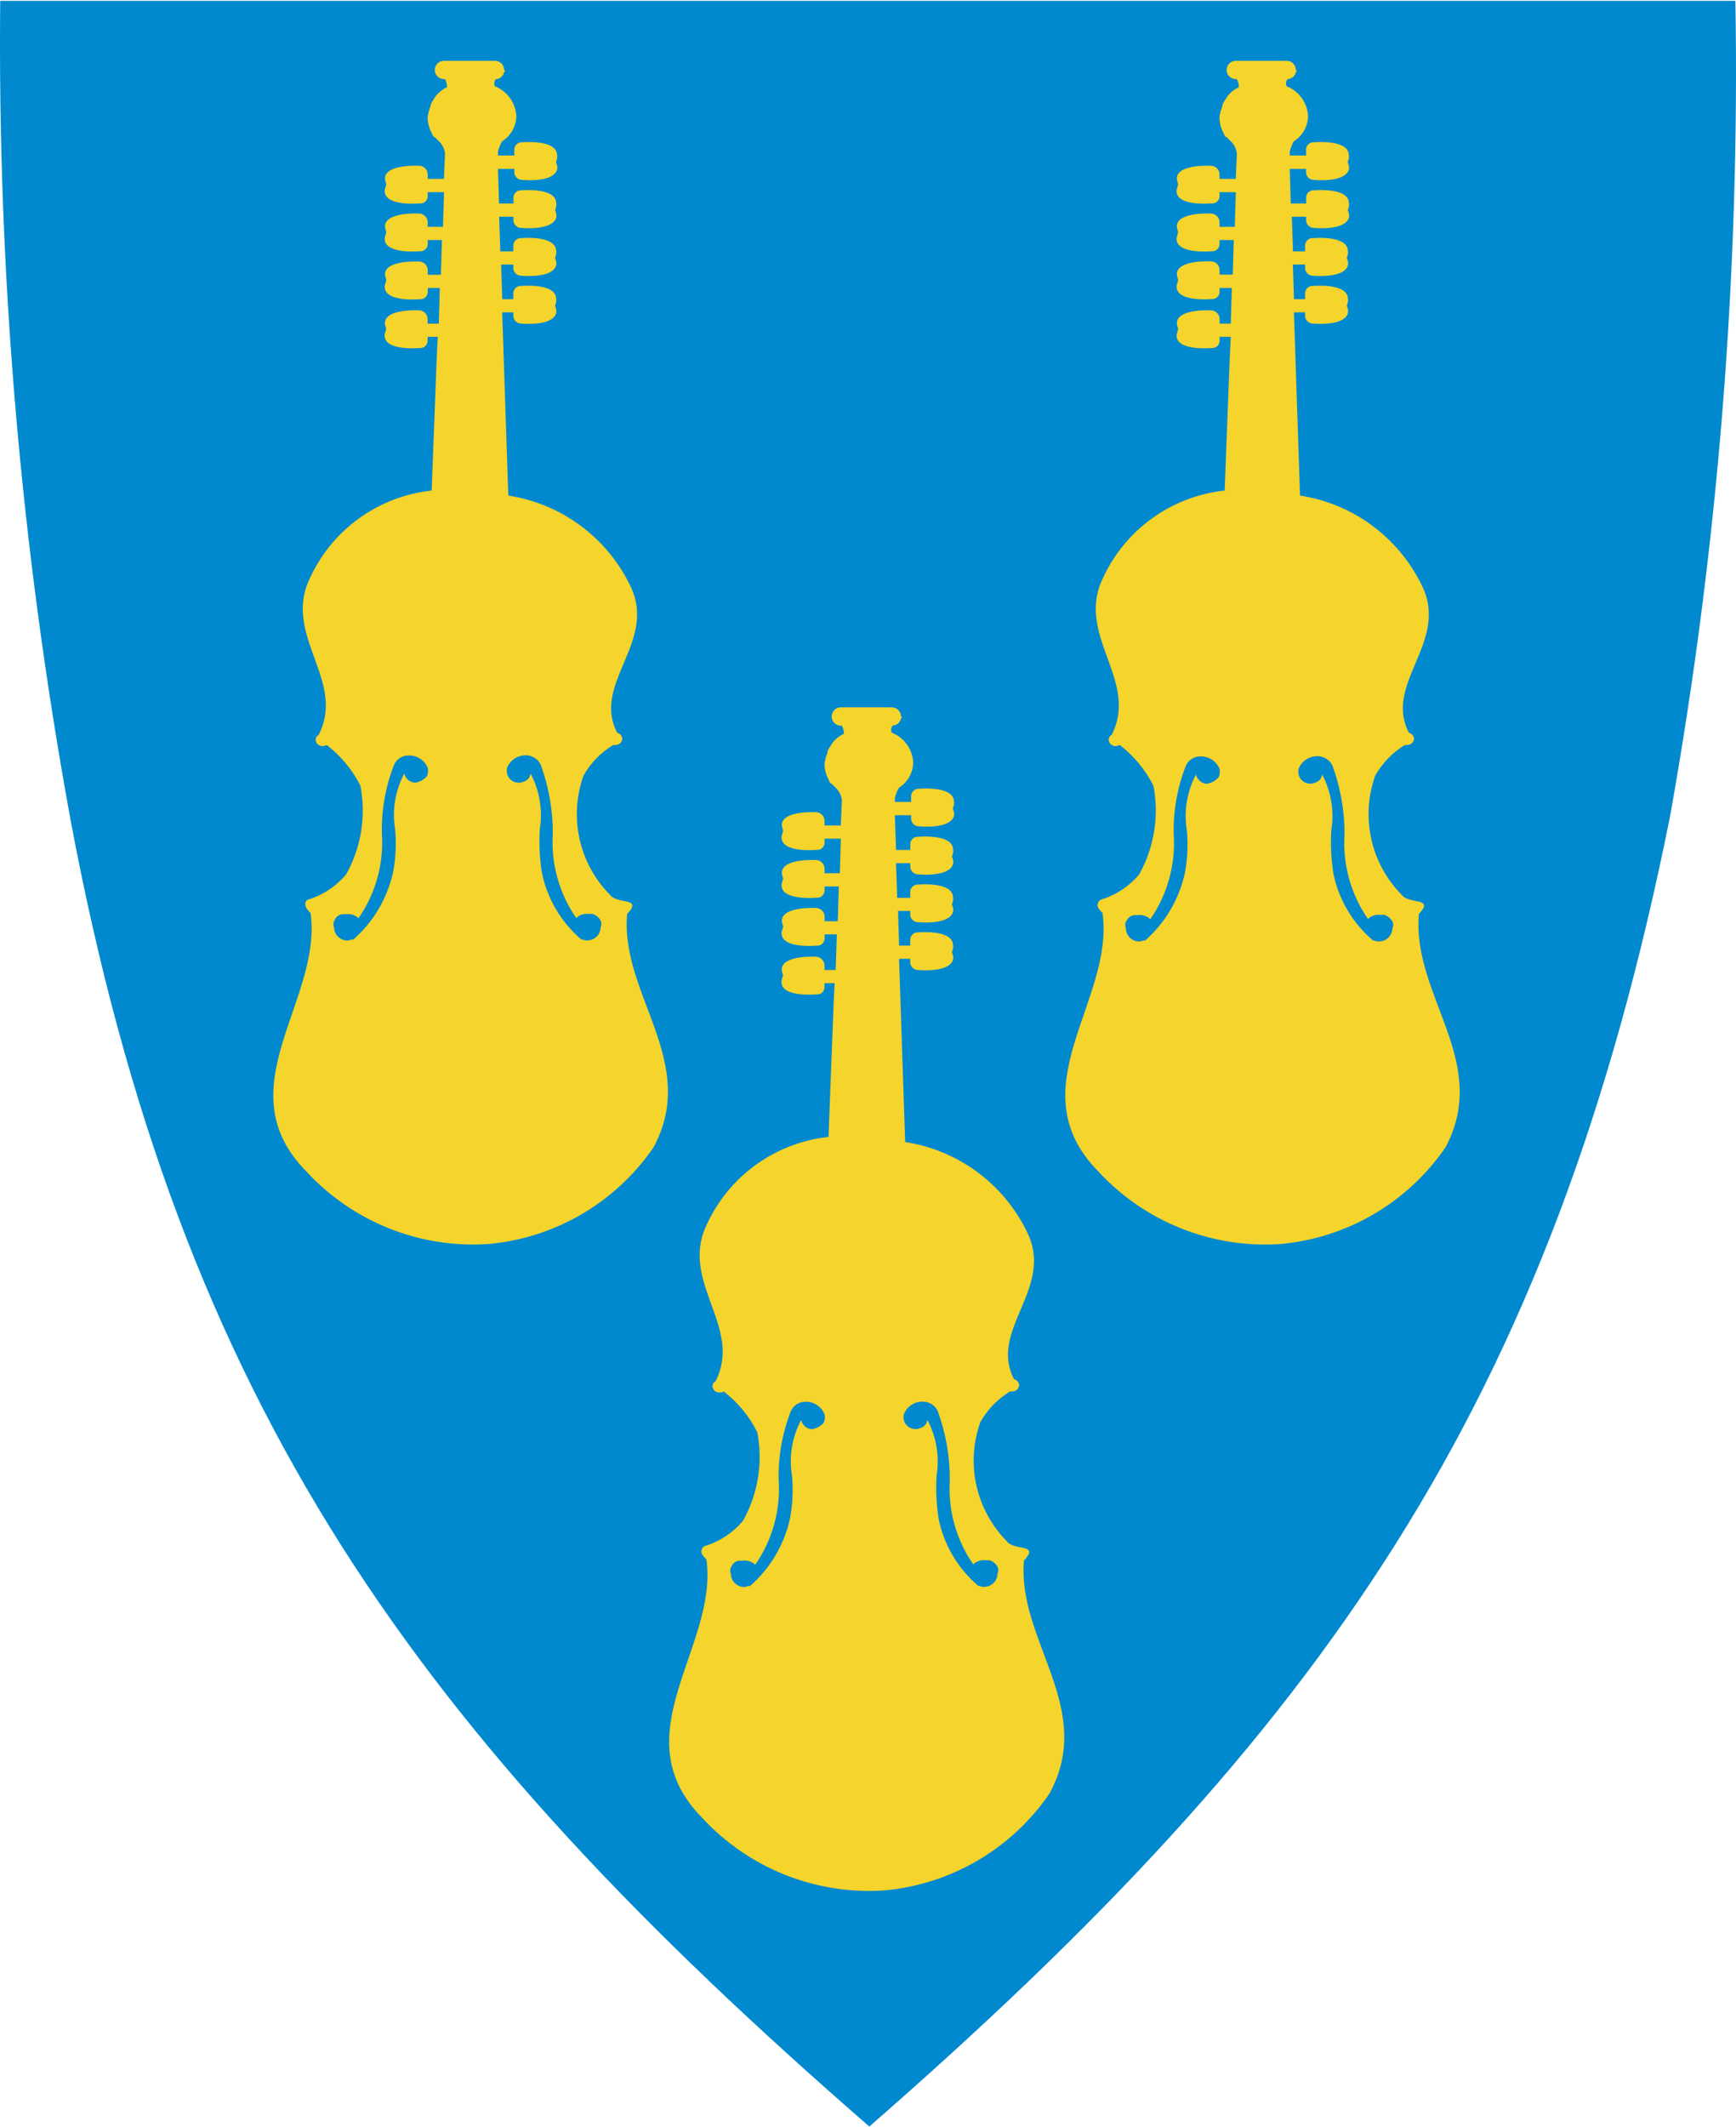 <svg width="400" height="490" viewBox="0 0 400 490" fill="none" xmlns="http://www.w3.org/2000/svg">
<g clip-path="url(#clip0)">
<path d="M200.304 489.81C95.958 399.063 41.556 324.022 16.232 188.719C4.842 126.536 -0.577 63.406 0.049 0.19H399.861C400.923 63.06 395.896 125.885 384.853 187.787C357.648 323.787 304.892 398.593 200.304 489.81Z" fill="#0089CE"/>
<path d="M144.499 210.527C148.252 206.54 142.157 208.42 140.512 206.07C137.024 202.53 134.605 198.079 133.533 193.227C132.46 188.374 132.777 183.318 134.448 178.638C136.086 175.75 138.434 173.329 141.27 171.604H141.74C142.143 171.625 142.539 171.491 142.845 171.228C143.151 170.966 143.345 170.595 143.385 170.194C143.37 169.863 143.248 169.546 143.035 169.291C142.823 169.036 142.533 168.858 142.21 168.784C136.351 157.528 151.124 148.151 145.492 135.485C142.893 129.862 138.942 124.971 133.991 121.247C129.04 117.524 123.244 115.085 117.121 114.148L115.711 71.942H118.288V72.882C118.33 73.344 118.548 73.772 118.896 74.078C119.245 74.384 119.697 74.545 120.16 74.527C120.16 74.527 127.194 75.232 128.134 72.185C128.369 71.245 127.899 70.775 127.899 70.313C128.156 69.805 128.239 69.227 128.134 68.668C127.899 65.151 120.16 65.856 120.16 65.856C119.909 65.834 119.656 65.867 119.418 65.953C119.181 66.04 118.966 66.177 118.788 66.355C118.609 66.534 118.472 66.749 118.386 66.986C118.299 67.223 118.266 67.477 118.288 67.728V68.903H115.711V68.433L115.476 60.929H118.288V61.869C118.33 62.33 118.548 62.758 118.896 63.064C119.245 63.37 119.697 63.531 120.16 63.514C120.16 63.514 127.194 64.219 128.134 61.171C128.369 60.231 127.899 59.761 127.899 59.299C128.156 58.791 128.239 58.213 128.134 57.654C127.899 54.137 120.16 54.842 120.16 54.842C119.909 54.82 119.656 54.853 119.418 54.94C119.181 55.026 118.966 55.163 118.788 55.342C118.609 55.52 118.472 55.736 118.386 55.973C118.299 56.21 118.266 56.463 118.288 56.714V57.889H115.256V57.184L115.021 50.15V49.915H118.303V50.855C118.345 51.317 118.563 51.745 118.911 52.05C119.26 52.356 119.712 52.517 120.175 52.5C120.175 52.5 127.21 53.205 128.149 50.158C128.384 49.218 127.914 48.748 127.914 48.285C128.171 47.778 128.254 47.2 128.149 46.641C127.914 43.123 120.175 43.828 120.175 43.828C119.924 43.806 119.671 43.84 119.434 43.926C119.196 44.012 118.981 44.15 118.803 44.328C118.624 44.506 118.487 44.722 118.401 44.959C118.314 45.196 118.281 45.449 118.303 45.701V46.876H114.983L114.748 38.901H118.5V39.796C118.543 40.258 118.76 40.685 119.109 40.991C119.457 41.297 119.909 41.458 120.372 41.441C120.372 41.441 127.407 42.146 128.347 39.099C128.582 38.159 128.112 37.689 128.112 37.226C128.368 36.719 128.451 36.141 128.347 35.581C128.112 32.064 120.372 32.769 120.372 32.769C120.121 32.747 119.868 32.781 119.631 32.867C119.394 32.953 119.178 33.09 119 33.269C118.821 33.447 118.684 33.663 118.598 33.9C118.511 34.137 118.478 34.39 118.5 34.642V35.816H114.748V35.596V34.892C114.959 34.074 115.275 33.286 115.688 32.549C116.684 31.928 117.507 31.065 118.081 30.041C118.655 29.017 118.96 27.864 118.97 26.69C118.881 25.203 118.37 23.771 117.498 22.563C116.625 21.355 115.427 20.421 114.043 19.868C113.909 19.603 113.859 19.303 113.901 19.009C113.943 18.714 114.075 18.44 114.278 18.223C114.731 18.203 115.163 18.028 115.503 17.73C115.843 17.43 116.072 17.024 116.15 16.578C116.182 16.579 116.213 16.574 116.242 16.563C116.271 16.551 116.297 16.534 116.319 16.512C116.341 16.49 116.358 16.464 116.37 16.435C116.381 16.406 116.386 16.375 116.385 16.343L116.15 16.108C116.151 15.832 116.098 15.557 115.992 15.301C115.886 15.045 115.731 14.812 115.535 14.616C115.34 14.42 115.107 14.265 114.851 14.16C114.595 14.054 114.32 14 114.043 14.001H102.294C101.734 14.001 101.197 14.224 100.801 14.62C100.406 15.015 100.183 15.552 100.183 16.112C100.183 16.672 100.406 17.209 100.801 17.605C101.197 18.001 101.734 18.223 102.294 18.223H102.529C102.852 18.794 103.014 19.441 102.999 20.096C101.868 20.608 100.896 21.418 100.187 22.438C99.952 22.908 99.717 23.143 99.482 23.613C99.393 23.705 99.326 23.817 99.285 23.939C99.244 24.061 99.231 24.19 99.247 24.318C99.247 24.552 99.012 24.788 99.012 25.023C99.012 25.258 98.777 25.492 98.777 25.727C98.777 26.197 98.542 26.432 98.542 26.902C98.519 28.214 98.843 29.509 99.482 30.654C99.717 31.359 99.952 31.594 100.187 31.594L101.127 32.534C101.911 33.278 102.409 34.273 102.537 35.346L102.302 40.971V41.206H98.55V40.054C98.516 39.568 98.308 39.111 97.964 38.767C97.62 38.423 97.163 38.215 96.677 38.181C96.677 38.181 88.938 37.711 88.703 40.993C88.703 41.933 89.173 42.403 88.938 42.638C88.938 43.108 88.468 43.578 88.703 44.511C89.408 47.543 96.677 46.853 96.677 46.853C96.911 46.88 97.147 46.859 97.372 46.789C97.596 46.719 97.804 46.603 97.98 46.448C98.157 46.293 98.299 46.102 98.397 45.888C98.495 45.675 98.547 45.443 98.55 45.208V44.268H102.302L102.067 52.242H98.55V51.067C98.516 50.582 98.308 50.125 97.964 49.781C97.62 49.437 97.163 49.229 96.677 49.195C96.677 49.195 88.938 48.725 88.703 52.007C88.703 52.947 89.173 53.417 88.938 53.652C88.938 54.122 88.468 54.592 88.703 55.524C89.408 58.556 96.677 57.867 96.677 57.867C96.911 57.894 97.147 57.872 97.372 57.803C97.596 57.733 97.804 57.617 97.98 57.461C98.157 57.306 98.299 57.116 98.397 56.902C98.495 56.688 98.547 56.457 98.55 56.222V55.282H101.832L101.589 63.294H98.557V62.119C98.524 61.633 98.316 61.176 97.972 60.832C97.627 60.488 97.171 60.28 96.685 60.247C96.685 60.247 88.946 59.777 88.711 63.059C88.711 63.999 89.181 64.469 88.946 64.704C88.946 65.174 88.476 65.644 88.711 66.576C89.416 69.608 96.685 68.918 96.685 68.918C96.918 68.946 97.155 68.924 97.379 68.854C97.604 68.784 97.811 68.668 97.988 68.513C98.164 68.358 98.306 68.167 98.404 67.954C98.503 67.74 98.555 67.508 98.557 67.273V66.326H101.339L101.104 74.535H98.527V73.36C98.493 72.874 98.285 72.418 97.941 72.073C97.597 71.729 97.14 71.521 96.655 71.488C96.655 71.488 88.916 71.018 88.681 74.3C88.681 75.24 89.15 75.71 88.916 75.945C88.916 76.415 88.446 76.885 88.681 77.817C89.385 80.849 96.655 80.159 96.655 80.159C96.888 80.187 97.125 80.165 97.349 80.095C97.574 80.025 97.781 79.909 97.957 79.754C98.134 79.599 98.276 79.408 98.374 79.195C98.472 78.981 98.524 78.749 98.527 78.514V77.574H100.869L100.634 82.266L99.459 112.988C93.094 113.669 87.038 116.084 81.952 119.971C76.866 123.858 72.945 129.067 70.618 135.03C66.395 147.462 79.532 157.308 73.43 169.269C73.214 169.379 73.033 169.547 72.908 169.755C72.783 169.963 72.72 170.202 72.725 170.444C72.765 170.845 72.959 171.216 73.265 171.478C73.571 171.741 73.967 171.875 74.37 171.854C74.84 171.854 75.075 171.619 75.309 171.619C78.561 174.123 81.207 177.328 83.049 180.995C84.385 187.969 83.224 195.191 79.767 201.393C77.431 204.175 74.332 206.212 70.853 207.252C70.662 207.375 70.514 207.554 70.43 207.765C70.346 207.975 70.329 208.207 70.383 208.427C70.383 209.132 71.088 209.837 71.558 210.299C74.37 230.462 51.622 250.632 70.618 269.863C75.924 275.603 82.449 280.08 89.713 282.966C96.978 285.852 104.797 287.073 112.595 286.539C120.183 285.848 127.525 283.49 134.096 279.634C140.667 275.778 146.306 270.518 150.609 264.231C161.153 244.531 142.862 229.052 144.499 210.527ZM98.307 178.873C97.619 179.604 96.716 180.097 95.73 180.283H95.495C94.933 180.22 94.406 179.983 93.986 179.605C93.566 179.227 93.274 178.727 93.153 178.176C91.046 182.12 90.304 186.651 91.046 191.062C91.348 194.352 91.189 197.669 90.576 200.915C89.241 206.919 86.035 212.344 81.419 216.409H81.184C80.714 216.409 80.479 216.644 80.009 216.644C79.21 216.627 78.449 216.301 77.884 215.737C77.32 215.172 76.995 214.411 76.977 213.612C76.848 213.307 76.801 212.973 76.843 212.644C76.884 212.315 77.011 212.003 77.212 211.74C77.383 211.389 77.65 211.092 77.98 210.885C78.311 210.677 78.694 210.566 79.084 210.565H79.789C80.298 210.502 80.815 210.555 81.302 210.717C81.788 210.88 82.232 211.149 82.602 211.505C86.552 205.814 88.455 198.952 87.998 192.039C87.867 186.599 88.823 181.187 90.811 176.121C91.117 175.457 91.617 174.901 92.244 174.525C92.871 174.149 93.597 173.971 94.328 174.014C95.229 174.021 96.108 174.291 96.858 174.791C97.608 175.29 98.196 175.998 98.55 176.826C98.718 177.515 98.632 178.242 98.307 178.873ZM138.405 213.582C138.388 214.38 138.063 215.141 137.498 215.706C136.933 216.271 136.172 216.596 135.373 216.614C134.967 216.65 134.559 216.569 134.198 216.379H133.933C129.255 212.389 126.051 206.943 124.837 200.915C124.34 197.656 124.183 194.354 124.367 191.062C125.09 186.651 124.35 182.126 122.26 178.176C122.025 179.116 121.79 179.82 119.918 180.283H119.683C119.242 180.31 118.801 180.231 118.397 180.052C117.993 179.873 117.639 179.6 117.363 179.255C117.087 178.91 116.898 178.504 116.813 178.07C116.727 177.637 116.747 177.19 116.87 176.766C117.222 175.946 117.804 175.244 118.545 174.747C119.286 174.249 120.155 173.976 121.047 173.961C121.772 173.947 122.486 174.137 123.108 174.51C123.73 174.883 124.234 175.423 124.564 176.068C126.441 181.165 127.393 186.555 127.376 191.986C126.92 198.899 128.823 205.761 132.773 211.452C133.143 211.096 133.587 210.827 134.073 210.664C134.56 210.501 135.076 210.449 135.585 210.512H136.525C137.192 210.704 137.772 211.118 138.17 211.687C138.374 211.952 138.503 212.267 138.544 212.598C138.585 212.93 138.537 213.267 138.405 213.574V213.582Z" fill="#F5D42C"/>
<path d="M326.926 210.527C330.678 206.54 324.584 208.42 322.939 206.07C319.451 202.53 317.032 198.079 315.959 193.227C314.887 188.374 315.204 183.318 316.875 178.638C318.513 175.75 320.861 173.329 323.697 171.604H324.167C324.57 171.625 324.965 171.491 325.272 171.228C325.578 170.966 325.771 170.595 325.812 170.194C325.797 169.863 325.674 169.546 325.462 169.291C325.25 169.036 324.96 168.858 324.637 168.784C318.778 157.528 333.551 148.151 327.919 135.485C325.32 129.862 321.368 124.971 316.417 121.247C311.467 117.524 305.671 115.085 299.547 114.148L298.137 71.942H300.714V72.882C300.757 73.344 300.975 73.772 301.323 74.078C301.671 74.384 302.123 74.545 302.587 74.527C302.587 74.527 309.621 75.232 310.561 72.185C310.796 71.245 310.326 70.775 310.326 70.313C310.583 69.805 310.665 69.227 310.561 68.668C310.326 65.151 302.587 65.856 302.587 65.856C302.335 65.834 302.082 65.867 301.845 65.953C301.608 66.04 301.393 66.177 301.214 66.355C301.036 66.534 300.898 66.749 300.812 66.986C300.726 67.223 300.692 67.477 300.714 67.728V68.903H298.137V68.433L297.902 60.929H300.714V61.869C300.757 62.33 300.975 62.758 301.323 63.064C301.671 63.37 302.123 63.531 302.587 63.514C302.587 63.514 309.621 64.219 310.561 61.171C310.796 60.231 310.326 59.761 310.326 59.299C310.583 58.791 310.665 58.213 310.561 57.654C310.326 54.137 302.587 54.842 302.587 54.842C302.335 54.82 302.082 54.853 301.845 54.94C301.608 55.026 301.393 55.163 301.214 55.342C301.036 55.52 300.898 55.736 300.812 55.973C300.726 56.21 300.692 56.463 300.714 56.714V57.889H297.902V57.184L297.667 50.15V49.915H300.949V50.855C300.992 51.318 301.211 51.747 301.561 52.053C301.91 52.359 302.365 52.519 302.829 52.5C302.829 52.5 309.863 53.205 310.803 50.158C311.038 49.218 310.568 48.748 310.568 48.285C310.825 47.778 310.908 47.2 310.803 46.641C310.568 43.123 302.829 43.828 302.829 43.828C302.577 43.805 302.323 43.838 302.085 43.923C301.847 44.009 301.631 44.146 301.451 44.325C301.272 44.503 301.134 44.719 301.048 44.957C300.961 45.195 300.927 45.449 300.949 45.701V46.876H297.41L297.175 38.901H300.927V39.796C300.969 40.259 301.188 40.688 301.538 40.994C301.888 41.3 302.342 41.46 302.807 41.441C302.807 41.441 309.841 42.146 310.781 39.099C311.016 38.159 310.546 37.689 310.546 37.226C310.802 36.719 310.885 36.141 310.781 35.581C310.546 32.064 302.807 32.769 302.807 32.769C302.555 32.746 302.301 32.779 302.062 32.864C301.824 32.95 301.608 33.087 301.429 33.266C301.249 33.444 301.112 33.66 301.025 33.898C300.938 34.136 300.905 34.389 300.927 34.642V35.816H297.175V35.596V34.892C297.386 34.074 297.702 33.286 298.115 32.549C299.111 31.928 299.934 31.065 300.507 30.041C301.081 29.017 301.387 27.864 301.397 26.69C301.307 25.203 300.797 23.771 299.924 22.563C299.052 21.355 297.854 20.421 296.47 19.868C296.335 19.603 296.286 19.303 296.328 19.009C296.37 18.714 296.501 18.44 296.705 18.223C297.158 18.204 297.59 18.03 297.931 17.731C298.271 17.432 298.499 17.025 298.577 16.578C298.608 16.579 298.639 16.574 298.668 16.563C298.697 16.551 298.723 16.534 298.745 16.512C298.767 16.49 298.785 16.464 298.796 16.435C298.808 16.406 298.813 16.375 298.812 16.343L298.577 16.108C298.578 15.832 298.524 15.557 298.419 15.301C298.313 15.045 298.158 14.812 297.962 14.616C297.766 14.42 297.533 14.265 297.277 14.16C297.021 14.054 296.747 14 296.47 14.001H284.744C284.184 14.001 283.647 14.224 283.251 14.62C282.855 15.015 282.632 15.552 282.632 16.112C282.632 16.672 282.855 17.209 283.251 17.605C283.647 18.001 284.184 18.223 284.744 18.223H284.978C285.301 18.794 285.464 19.441 285.448 20.096C284.317 20.609 283.346 21.418 282.636 22.438C282.401 22.908 282.166 23.143 281.931 23.613C281.842 23.705 281.775 23.817 281.734 23.939C281.694 24.061 281.681 24.19 281.696 24.318C281.696 24.552 281.461 24.788 281.461 25.023C281.461 25.258 281.226 25.492 281.226 25.727C281.226 26.197 280.991 26.432 280.991 26.902C280.968 28.214 281.292 29.509 281.931 30.654C282.166 31.359 282.401 31.594 282.636 31.594L283.576 32.534C284.36 33.278 284.859 34.273 284.986 35.346L284.751 40.971V41.206H280.999V40.054C280.965 39.568 280.757 39.111 280.413 38.767C280.069 38.423 279.612 38.215 279.127 38.181C279.127 38.181 271.388 37.711 271.153 40.993C271.153 41.933 271.623 42.403 271.388 42.638C271.388 43.108 270.918 43.578 271.153 44.511C271.858 47.543 279.127 46.853 279.127 46.853C279.36 46.88 279.597 46.859 279.821 46.789C280.046 46.719 280.253 46.603 280.43 46.448C280.606 46.293 280.748 46.102 280.846 45.888C280.944 45.675 280.996 45.443 280.999 45.208V44.268H284.751L284.516 52.242H280.999V51.067C280.965 50.582 280.757 50.125 280.413 49.781C280.069 49.437 279.612 49.229 279.127 49.195C279.127 49.195 271.388 48.725 271.153 52.007C271.153 52.947 271.623 53.417 271.388 53.652C271.388 54.122 270.918 54.592 271.153 55.524C271.858 58.556 279.127 57.867 279.127 57.867C279.36 57.894 279.597 57.872 279.821 57.803C280.046 57.733 280.253 57.617 280.43 57.461C280.606 57.306 280.748 57.116 280.846 56.902C280.944 56.688 280.996 56.457 280.999 56.222V55.282H284.281L284.046 63.256H281.014V62.081C280.981 61.596 280.773 61.139 280.428 60.794C280.084 60.45 279.627 60.242 279.142 60.209C279.142 60.209 271.403 59.739 271.168 63.021C271.168 63.961 271.638 64.431 271.403 64.666C271.403 65.136 270.933 65.606 271.168 66.538C271.873 69.57 279.142 68.88 279.142 68.88C279.375 68.908 279.612 68.886 279.836 68.816C280.061 68.746 280.268 68.63 280.445 68.475C280.621 68.32 280.763 68.129 280.861 67.916C280.959 67.702 281.012 67.47 281.014 67.235V66.326H283.826L283.591 74.535H281.014V73.36C280.981 72.874 280.773 72.418 280.428 72.073C280.084 71.729 279.627 71.521 279.142 71.488C279.142 71.488 271.403 71.018 271.168 74.3C271.168 75.24 271.638 75.71 271.403 75.945C271.403 76.415 270.933 76.885 271.168 77.817C271.873 80.849 279.142 80.159 279.142 80.159C279.375 80.187 279.612 80.165 279.836 80.095C280.061 80.025 280.268 79.909 280.445 79.754C280.621 79.599 280.763 79.408 280.861 79.195C280.959 78.981 281.012 78.749 281.014 78.514V77.574H283.591L283.356 82.266L282.181 112.988C275.816 113.669 269.761 116.084 264.675 119.971C259.588 123.858 255.668 129.067 253.34 135.03C249.118 147.462 262.254 157.308 256.152 169.269C255.936 169.379 255.755 169.547 255.63 169.755C255.506 169.963 255.442 170.202 255.447 170.444C255.487 170.845 255.681 171.216 255.987 171.478C256.293 171.741 256.689 171.875 257.092 171.854C257.562 171.854 257.797 171.619 258.032 171.619C261.284 174.123 263.929 177.328 265.771 180.995C267.108 187.969 265.946 195.191 262.489 201.393C260.153 204.175 257.055 206.212 253.575 207.252C253.378 207.384 253.213 207.558 253.091 207.761C252.97 207.964 252.894 208.192 252.87 208.427C252.87 209.132 253.575 209.837 254.045 210.299C256.857 230.462 234.109 250.632 253.105 269.863C258.411 275.603 264.936 280.08 272.201 282.966C279.465 285.852 287.284 287.073 295.083 286.539C302.664 285.848 309.999 283.494 316.566 279.643C323.133 275.792 328.769 270.54 333.073 264.261C343.572 244.531 325.281 229.295 326.926 210.527ZM280.734 179.108C280.045 179.839 279.143 180.332 278.156 180.518H277.922C277.36 180.455 276.832 180.218 276.412 179.84C275.992 179.462 275.701 178.962 275.579 178.411C273.472 182.355 272.731 186.886 273.472 191.297C273.774 194.587 273.616 197.904 273.002 201.15C271.669 207.147 268.468 212.566 263.861 216.629H263.626C263.156 216.629 262.921 216.864 262.451 216.864C261.652 216.846 260.891 216.521 260.326 215.956C259.761 215.392 259.436 214.63 259.419 213.832C259.29 213.527 259.243 213.193 259.284 212.864C259.326 212.535 259.453 212.223 259.654 211.96C259.825 211.608 260.091 211.312 260.422 211.105C260.753 210.897 261.135 210.786 261.526 210.785H262.231C262.74 210.722 263.257 210.774 263.743 210.937C264.23 211.1 264.674 211.369 265.043 211.725C268.994 206.034 270.896 199.171 270.44 192.259C270.308 186.819 271.264 181.407 273.252 176.341C273.559 175.677 274.058 175.121 274.686 174.745C275.313 174.369 276.039 174.191 276.769 174.234C277.67 174.241 278.55 174.511 279.3 175.011C280.05 175.51 280.638 176.218 280.991 177.046C281.159 177.742 281.068 178.475 280.734 179.108ZM320.832 213.817C320.814 214.615 320.489 215.376 319.924 215.941C319.36 216.506 318.598 216.831 317.8 216.849C317.394 216.885 316.986 216.804 316.625 216.614H316.36C311.661 212.627 308.441 207.175 307.218 201.135C306.721 197.876 306.564 194.573 306.748 191.281C307.472 186.871 306.731 182.345 304.641 178.395C304.406 179.335 304.171 180.04 302.299 180.503H302.064C301.623 180.53 301.182 180.451 300.778 180.272C300.374 180.093 300.02 179.82 299.744 179.475C299.468 179.13 299.279 178.724 299.194 178.29C299.108 177.857 299.128 177.41 299.252 176.986C299.605 176.157 300.193 175.45 300.943 174.95C301.693 174.451 302.573 174.181 303.474 174.173C304.198 174.16 304.913 174.35 305.534 174.722C306.156 175.095 306.661 175.635 306.991 176.281C308.867 181.377 309.819 186.768 309.803 192.199C309.347 199.111 311.249 205.973 315.2 211.664C315.569 211.308 316.013 211.039 316.5 210.876C316.986 210.714 317.503 210.662 318.012 210.724H318.952C319.618 210.916 320.199 211.331 320.597 211.899C320.816 212.161 320.954 212.48 320.996 212.819C321.037 213.158 320.98 213.502 320.832 213.809V213.817Z" fill="#F5D42C"/>
<path d="M235.944 359.427C239.696 355.44 233.602 357.32 231.957 354.97C228.469 351.431 226.05 346.979 224.977 342.127C223.904 337.275 224.222 332.219 225.893 327.538C227.53 324.651 229.879 322.23 232.715 320.504H233.185C233.588 320.526 233.983 320.391 234.289 320.129C234.596 319.866 234.789 319.496 234.829 319.094C234.815 318.763 234.692 318.446 234.48 318.191C234.267 317.937 233.978 317.759 233.655 317.685C227.795 306.428 242.569 297.052 236.937 284.386C234.338 278.763 230.386 273.871 225.435 270.148C220.484 266.424 214.688 263.985 208.565 263.048L207.155 220.843H209.732V221.783C209.775 222.245 209.992 222.672 210.341 222.978C210.689 223.284 211.141 223.445 211.605 223.428C211.605 223.428 218.639 224.133 219.579 221.086C219.814 220.146 219.344 219.676 219.344 219.213C219.6 218.706 219.683 218.128 219.579 217.568C219.344 214.051 211.605 214.756 211.605 214.756C211.353 214.734 211.1 214.768 210.863 214.854C210.626 214.94 210.41 215.077 210.232 215.256C210.053 215.434 209.916 215.65 209.83 215.887C209.744 216.124 209.71 216.377 209.732 216.628V217.803H207.155V217.333L206.92 209.829H209.732V210.769C209.775 211.231 209.992 211.659 210.341 211.965C210.689 212.271 211.141 212.431 211.605 212.414C211.605 212.414 218.639 213.119 219.579 210.072C219.814 209.132 219.344 208.662 219.344 208.2C219.6 207.692 219.683 207.114 219.579 206.555C219.344 203.038 211.605 203.743 211.605 203.743C211.353 203.721 211.1 203.754 210.863 203.84C210.626 203.927 210.41 204.064 210.232 204.242C210.053 204.421 209.916 204.636 209.83 204.873C209.744 205.11 209.71 205.363 209.732 205.615V206.79H206.7V206.085L206.465 199.051V198.816H209.747V199.756C209.79 200.217 210.007 200.645 210.356 200.951C210.704 201.257 211.156 201.418 211.62 201.4C211.62 201.4 218.654 202.105 219.594 199.058C219.829 198.118 219.359 197.648 219.359 197.186C219.615 196.678 219.698 196.1 219.594 195.541C219.359 192.024 211.62 192.729 211.62 192.729C211.368 192.707 211.115 192.74 210.878 192.827C210.641 192.913 210.425 193.05 210.247 193.229C210.069 193.407 209.931 193.622 209.845 193.859C209.759 194.097 209.725 194.35 209.747 194.601V195.776H206.465L206.192 187.779H209.944V188.696C209.987 189.158 210.205 189.586 210.553 189.892C210.901 190.198 211.353 190.359 211.817 190.341C211.817 190.341 218.851 191.046 219.791 187.999C220.026 187.059 219.556 186.589 219.556 186.127C219.813 185.619 219.895 185.041 219.791 184.482C219.556 180.965 211.817 181.67 211.817 181.67C211.565 181.648 211.312 181.681 211.075 181.767C210.838 181.854 210.623 181.991 210.444 182.169C210.266 182.348 210.128 182.563 210.042 182.8C209.956 183.037 209.922 183.291 209.944 183.542V184.717H206.192V184.482V183.777C206.403 182.959 206.719 182.172 207.132 181.435C208.128 180.813 208.951 179.95 209.525 178.926C210.099 177.902 210.405 176.749 210.414 175.575C210.325 174.088 209.814 172.657 208.942 171.449C208.069 170.241 206.871 169.306 205.487 168.753C205.353 168.488 205.303 168.188 205.346 167.894C205.388 167.6 205.519 167.326 205.722 167.109C206.175 167.089 206.608 166.916 206.949 166.616C207.289 166.317 207.517 165.91 207.595 165.464C207.626 165.465 207.657 165.459 207.686 165.448C207.715 165.437 207.741 165.419 207.763 165.397C207.785 165.375 207.803 165.349 207.814 165.32C207.825 165.291 207.831 165.26 207.83 165.229L207.595 164.994C207.591 164.715 207.532 164.441 207.42 164.185C207.309 163.93 207.149 163.7 206.948 163.507C206.747 163.314 206.509 163.164 206.25 163.064C205.99 162.964 205.713 162.916 205.434 162.924H193.739C193.179 162.924 192.642 163.147 192.246 163.543C191.85 163.939 191.627 164.476 191.627 165.036C191.627 165.595 191.85 166.132 192.246 166.528C192.642 166.924 193.179 167.146 193.739 167.146H193.973C194.296 167.717 194.459 168.364 194.443 169.019C193.312 169.532 192.34 170.341 191.631 171.361C191.396 171.831 191.161 172.066 190.926 172.536C190.837 172.628 190.77 172.74 190.729 172.862C190.689 172.984 190.676 173.113 190.691 173.241C190.691 173.476 190.456 173.711 190.456 173.946C190.456 174.181 190.221 174.416 190.221 174.651C190.221 175.121 189.986 175.356 189.986 175.826C189.963 177.137 190.287 178.432 190.926 179.578C191.161 180.283 191.396 180.518 191.631 180.518L192.571 181.457C193.355 182.202 193.854 183.196 193.981 184.27L193.746 189.894V190.129H189.994V188.954C189.96 188.469 189.752 188.012 189.408 187.668C189.064 187.323 188.607 187.115 188.122 187.082C188.122 187.082 180.383 186.612 180.148 189.894C180.148 190.834 180.618 191.304 180.383 191.539C180.383 192.009 179.913 192.479 180.148 193.411C180.853 196.443 188.122 195.753 188.122 195.753C188.355 195.781 188.592 195.759 188.816 195.689C189.041 195.62 189.248 195.503 189.425 195.348C189.601 195.193 189.743 195.003 189.841 194.789C189.939 194.575 189.991 194.343 189.994 194.108V193.168H193.746L193.511 201.143H189.994V199.968C189.96 199.482 189.752 199.025 189.408 198.681C189.064 198.337 188.607 198.129 188.122 198.095C188.122 198.095 180.383 197.626 180.148 200.908C180.148 201.848 180.618 202.318 180.383 202.553C180.383 203.022 179.913 203.492 180.148 204.425C180.853 207.457 188.122 206.767 188.122 206.767C188.355 206.795 188.592 206.773 188.816 206.703C189.041 206.633 189.248 206.517 189.425 206.362C189.601 206.207 189.743 206.016 189.841 205.803C189.939 205.589 189.991 205.357 189.994 205.122V204.182H193.276L193.034 212.194H190.002V211.019C189.968 210.534 189.76 210.077 189.416 209.733C189.072 209.389 188.615 209.181 188.129 209.147C188.129 209.147 180.39 208.677 180.155 211.959C180.155 212.899 180.625 213.369 180.39 213.604C180.39 214.074 179.92 214.544 180.155 215.476C180.86 218.508 188.129 217.819 188.129 217.819C188.363 217.846 188.599 217.824 188.824 217.755C189.048 217.685 189.256 217.569 189.432 217.414C189.609 217.258 189.751 217.068 189.849 216.854C189.947 216.641 189.999 216.409 190.002 216.174V215.226H192.814L192.548 223.42H189.971V222.245C189.938 221.76 189.73 221.303 189.386 220.959C189.041 220.615 188.584 220.407 188.099 220.373C188.099 220.373 180.36 219.903 180.125 223.185C180.125 224.125 180.595 224.595 180.36 224.83C180.36 225.3 179.89 225.77 180.125 226.702C180.83 229.734 188.099 229.044 188.099 229.044C188.332 229.072 188.569 229.05 188.794 228.981C189.018 228.911 189.225 228.795 189.402 228.639C189.578 228.484 189.72 228.294 189.818 228.08C189.917 227.867 189.969 227.635 189.971 227.4V226.46H192.313L192.078 231.152L190.904 261.873C184.539 262.554 178.483 264.97 173.397 268.857C168.311 272.744 164.39 277.953 162.062 283.916C157.84 296.347 170.976 306.193 164.874 318.155C164.658 318.264 164.477 318.433 164.352 318.64C164.228 318.848 164.164 319.087 164.169 319.329C164.209 319.731 164.403 320.101 164.709 320.364C165.015 320.626 165.411 320.761 165.814 320.739C166.284 320.739 166.519 320.739 166.754 320.504C170.006 323.008 172.651 326.213 174.493 329.881C175.83 336.854 174.668 344.076 171.211 350.278C168.876 353.06 165.777 355.097 162.297 356.138C162.1 356.27 161.935 356.444 161.814 356.647C161.692 356.85 161.616 357.077 161.592 357.313C161.592 358.018 162.297 358.722 162.767 359.185C165.579 379.347 142.832 399.518 161.827 418.748C167.133 424.488 173.658 428.965 180.923 431.851C188.187 434.737 196.006 435.958 203.805 435.424C211.386 434.734 218.721 432.379 225.288 428.528C231.855 424.678 237.491 419.426 241.795 413.147C252.589 393.431 234.299 377.953 235.944 359.427ZM189.751 327.773C189.063 328.504 188.161 328.998 187.174 329.183H186.939C186.378 329.121 185.85 328.884 185.43 328.506C185.01 328.128 184.719 327.628 184.597 327.076C182.49 331.02 181.749 335.552 182.49 339.962C182.792 343.253 182.634 346.569 182.02 349.816C180.679 355.823 177.465 361.248 172.841 365.309H172.606C172.136 365.309 171.901 365.544 171.431 365.544C170.632 365.527 169.871 365.202 169.306 364.637C168.741 364.072 168.416 363.311 168.399 362.512C168.269 362.207 168.223 361.873 168.264 361.545C168.306 361.216 168.433 360.904 168.634 360.64C168.805 360.289 169.071 359.993 169.402 359.785C169.733 359.578 170.115 359.467 170.506 359.465H171.211C171.72 359.403 172.237 359.455 172.723 359.618C173.21 359.78 173.654 360.049 174.023 360.405C177.973 354.715 179.876 347.852 179.42 340.94C179.288 335.5 180.244 330.088 182.232 325.022C182.529 324.352 183.022 323.787 183.645 323.401C184.269 323.016 184.994 322.828 185.727 322.862C186.628 322.869 187.507 323.139 188.257 323.638C189.007 324.138 189.595 324.845 189.949 325.674C190.145 326.374 190.074 327.122 189.751 327.773ZM229.849 362.475C229.832 363.273 229.507 364.034 228.942 364.599C228.377 365.164 227.616 365.489 226.817 365.506C226.411 365.543 226.003 365.461 225.643 365.271H225.408C220.709 361.284 217.489 355.833 216.266 349.793C215.769 346.534 215.612 343.231 215.796 339.939C216.52 335.529 215.779 331.003 213.689 327.053C213.454 327.993 213.219 328.698 211.347 329.161H211.112C210.67 329.19 210.229 329.112 209.824 328.934C209.419 328.755 209.064 328.482 208.788 328.136C208.511 327.791 208.323 327.384 208.238 326.95C208.153 326.516 208.174 326.068 208.3 325.643C208.654 324.815 209.241 324.107 209.991 323.608C210.741 323.108 211.621 322.839 212.522 322.831C213.246 322.817 213.961 323.008 214.583 323.38C215.205 323.753 215.709 324.293 216.039 324.939C217.915 330.035 218.867 335.425 218.851 340.856C218.395 347.769 220.297 354.631 224.248 360.322C224.617 359.966 225.061 359.697 225.548 359.534C226.034 359.372 226.551 359.32 227.06 359.382H228C228.666 359.574 229.247 359.989 229.645 360.557C229.849 360.828 229.976 361.15 230.012 361.487C230.048 361.825 229.992 362.166 229.849 362.475Z" fill="#F5D42C"/>
</g>
<defs>
<clipPath id="clip0">
<rect y="0.19" width="400" height="489.62" fill="white"/>
</clipPath>
</defs>
</svg>
